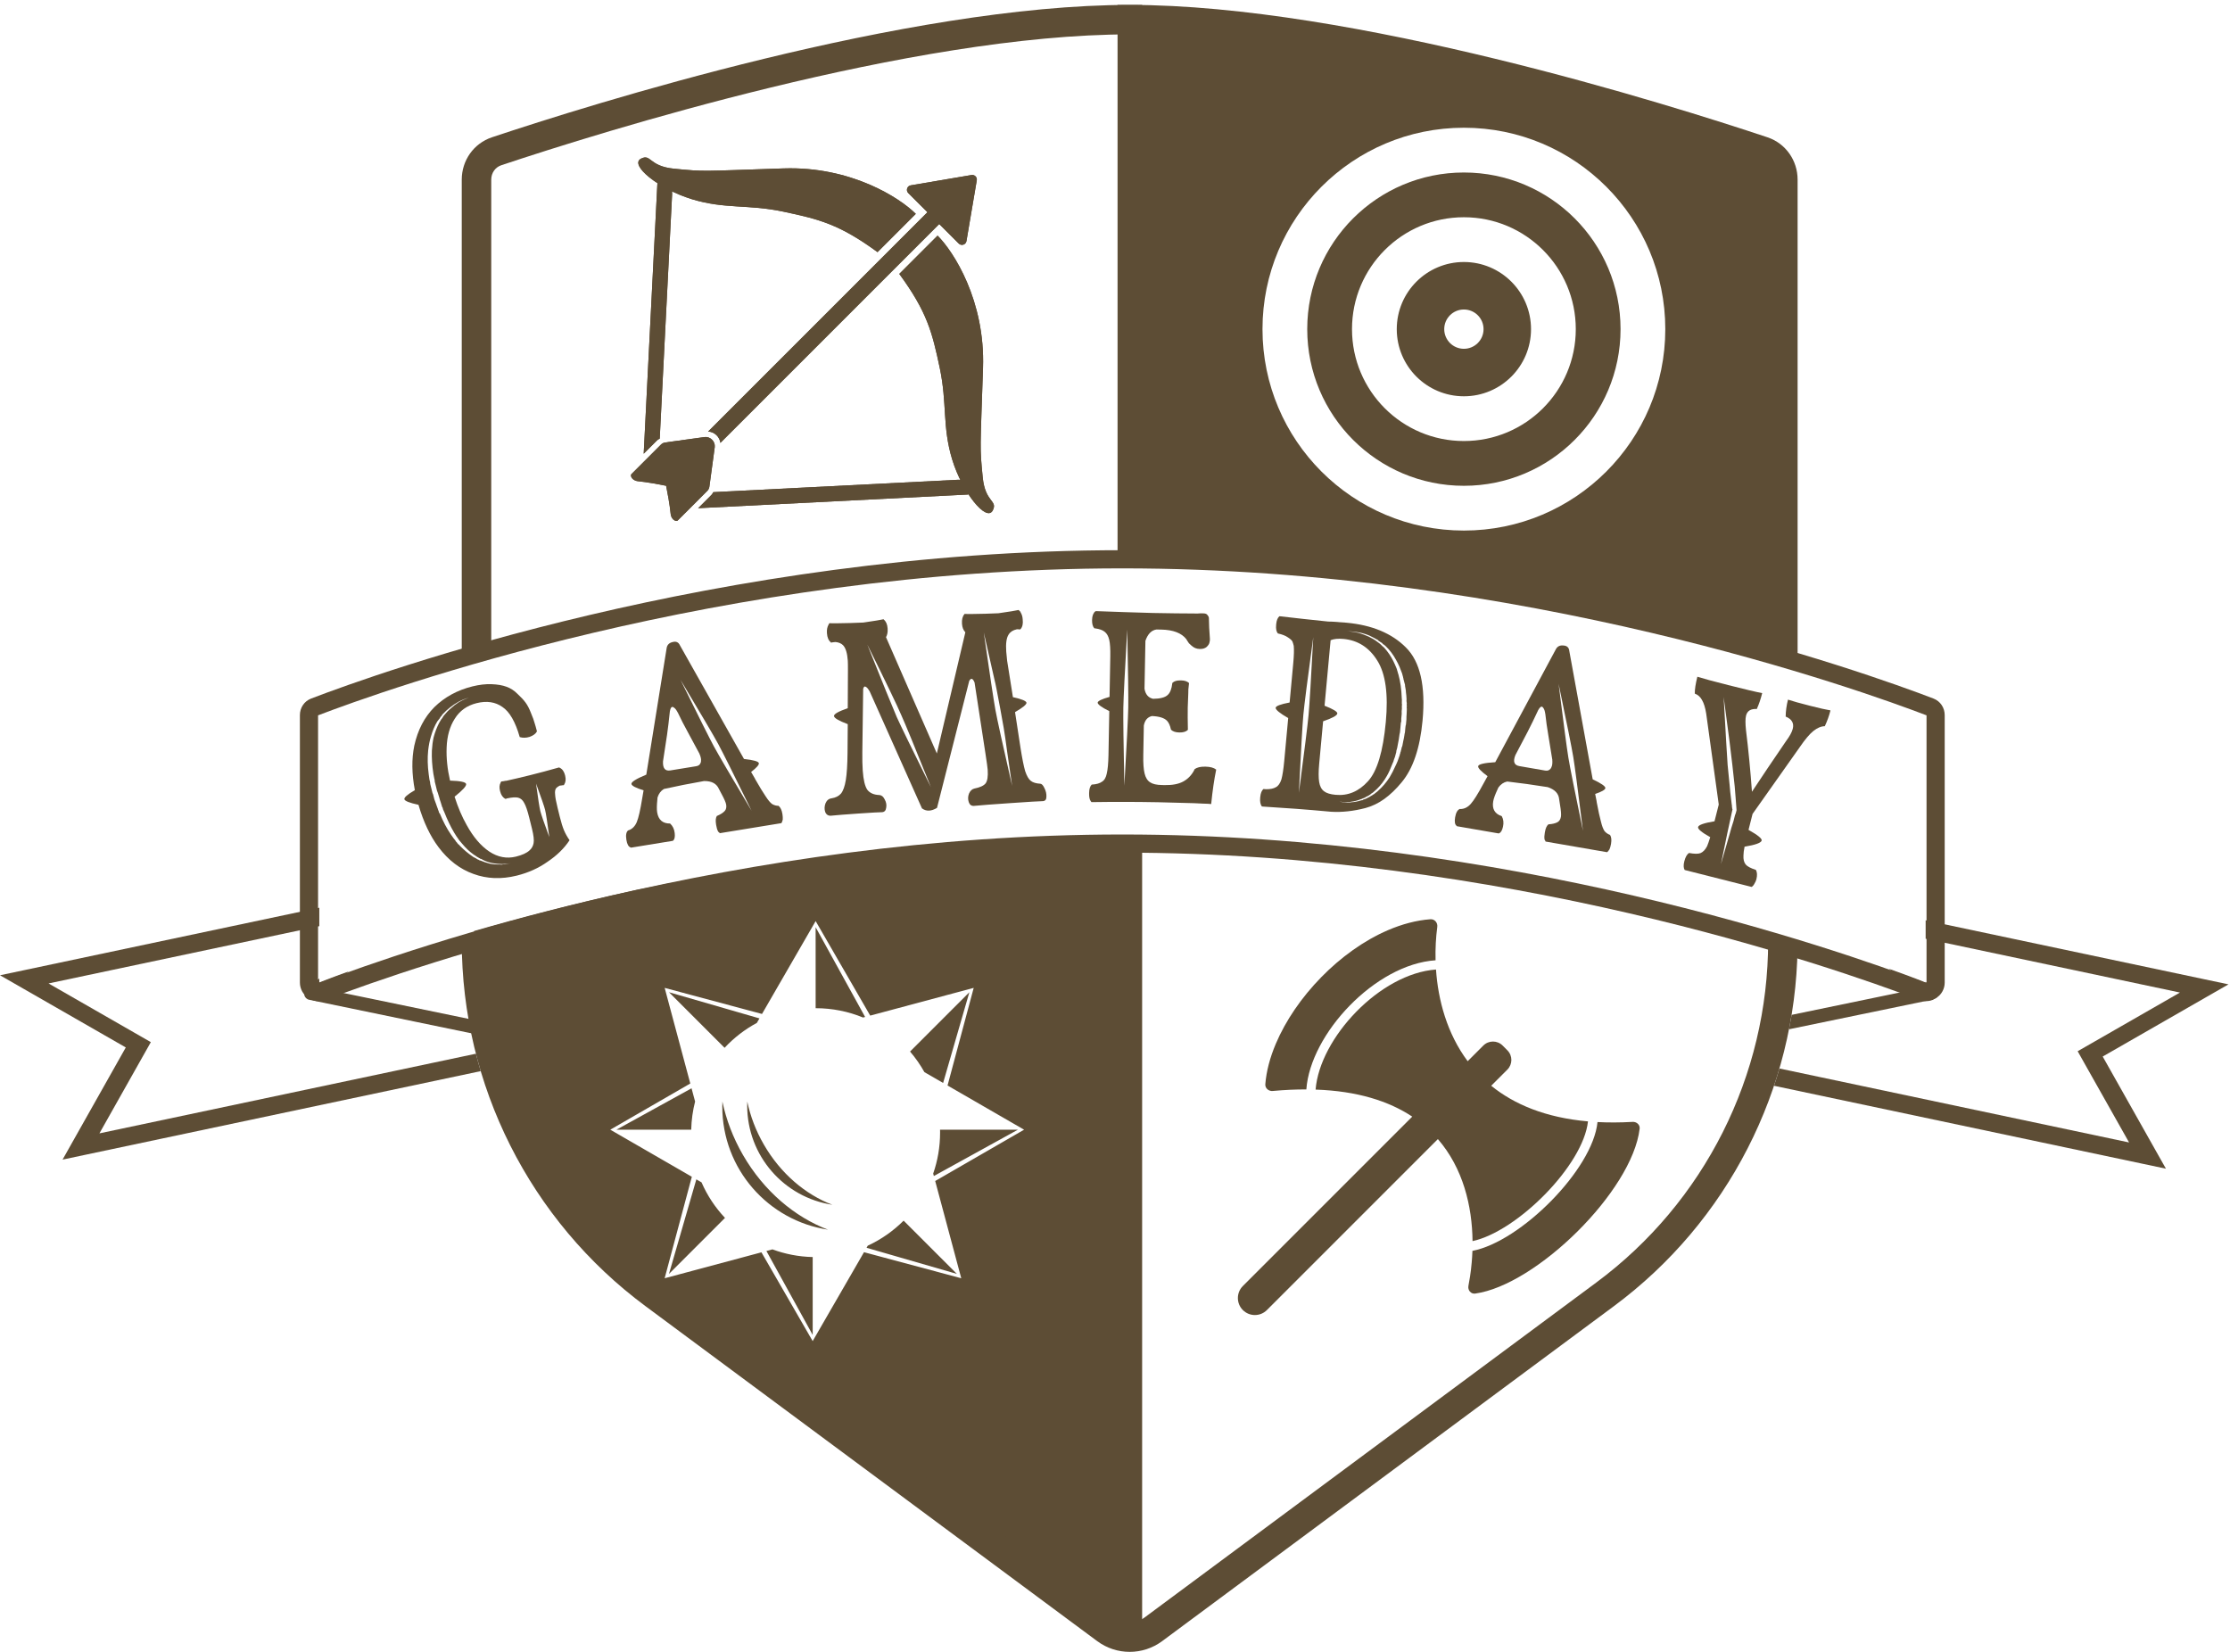 <svg width="108" height="80" viewBox="0 0 108 80" fill="none" xmlns="http://www.w3.org/2000/svg">
<path d="M93.743 34.635V47.586C93.743 47.902 93.415 48.132 93.109 48.016C88.673 46.329 72.856 40.854 54.353 40.854C35.851 40.854 20.034 46.329 15.598 48.016C15.292 48.132 14.964 47.902 14.964 47.586V34.635C14.964 34.451 15.068 34.303 15.222 34.243C18.357 33.04 34.861 27.086 54.353 27.086C73.846 27.086 90.35 33.04 93.485 34.243C93.639 34.303 93.743 34.451 93.743 34.635Z" stroke="#5D4D35" stroke-width="0.88"/>
<path d="M27.112 37.185C27.236 37.245 27.321 37.366 27.366 37.546L27.372 37.572C27.415 37.744 27.396 37.89 27.316 38.01C27.316 38.01 27.313 38.015 27.306 38.026L27.294 38.029C27.274 38.025 27.243 38.028 27.2 38.038C27.155 38.041 27.124 38.044 27.107 38.048C27.034 38.084 26.976 38.126 26.933 38.173C26.885 38.239 26.869 38.339 26.884 38.472C26.89 38.608 26.93 38.825 27.005 39.126L27.113 39.564C27.181 39.839 27.249 40.055 27.315 40.212C27.381 40.368 27.471 40.529 27.584 40.692C27.326 41.084 26.97 41.432 26.516 41.736C26.082 42.044 25.586 42.267 25.028 42.406C24.28 42.591 23.581 42.564 22.929 42.324C22.279 42.093 21.716 41.663 21.241 41.033C20.835 40.495 20.51 39.81 20.267 38.977C19.834 38.883 19.606 38.794 19.585 38.708C19.564 38.622 19.733 38.475 20.091 38.268C19.941 37.476 19.932 36.758 20.064 36.114C20.231 35.353 20.555 34.73 21.037 34.246C21.536 33.758 22.15 33.423 22.88 33.242C23.215 33.159 23.526 33.123 23.811 33.135C24.096 33.146 24.335 33.187 24.526 33.258C24.725 33.328 24.904 33.443 25.062 33.604C25.227 33.755 25.358 33.895 25.454 34.027C25.551 34.158 25.638 34.328 25.717 34.536C25.805 34.742 25.862 34.901 25.89 35.013C25.924 35.114 25.962 35.25 26.005 35.422C25.942 35.538 25.823 35.626 25.647 35.688C25.477 35.739 25.319 35.742 25.171 35.697C24.96 34.956 24.68 34.469 24.33 34.237C23.987 33.993 23.571 33.932 23.081 34.054C22.618 34.169 22.265 34.42 22.024 34.808C21.781 35.187 21.65 35.653 21.631 36.204C21.611 36.711 21.666 37.244 21.796 37.805C22.291 37.819 22.551 37.873 22.574 37.967C22.598 38.062 22.412 38.267 22.016 38.584C22.18 39.1 22.375 39.557 22.602 39.957C22.919 40.535 23.285 40.964 23.701 41.244C24.114 41.515 24.544 41.596 24.991 41.485C25.292 41.41 25.509 41.311 25.642 41.187C25.747 41.097 25.814 40.98 25.842 40.836C25.87 40.693 25.844 40.458 25.763 40.131L25.632 39.603C25.547 39.259 25.465 39.02 25.386 38.885C25.316 38.747 25.217 38.662 25.09 38.63C24.974 38.603 24.8 38.615 24.566 38.664C24.557 38.666 24.544 38.669 24.527 38.673C24.518 38.675 24.511 38.682 24.504 38.693L24.491 38.696C24.481 38.689 24.475 38.686 24.475 38.686C24.351 38.626 24.267 38.505 24.222 38.325L24.215 38.299C24.177 38.145 24.186 38.015 24.242 37.91C24.246 37.891 24.256 37.874 24.271 37.862L24.268 37.849L24.281 37.846C24.298 37.841 24.333 37.837 24.387 37.833C24.447 37.818 24.495 37.81 24.532 37.811L24.558 37.804C24.86 37.738 25.227 37.652 25.656 37.546C26.12 37.431 26.59 37.305 27.067 37.169C27.086 37.173 27.096 37.175 27.096 37.175C27.096 37.175 27.101 37.179 27.112 37.185ZM24.482 41.857C24.587 41.84 24.677 41.818 24.752 41.79C24.677 41.818 24.59 41.835 24.491 41.841C24.472 41.837 24.427 41.839 24.356 41.847C24.356 41.847 24.338 41.847 24.301 41.847C24.265 41.847 24.237 41.845 24.218 41.841C24.052 41.836 23.887 41.813 23.722 41.772C23.565 41.729 23.428 41.672 23.31 41.6L23.252 41.587C23.25 41.579 23.244 41.571 23.233 41.565C23.222 41.558 23.213 41.556 23.204 41.558C23.191 41.543 23.159 41.524 23.108 41.5C23.097 41.494 23.069 41.473 23.024 41.439C22.981 41.413 22.954 41.397 22.944 41.39C22.744 41.248 22.56 41.075 22.391 40.871C22.352 40.826 22.314 40.781 22.275 40.735C22.275 40.735 22.27 40.732 22.259 40.726C22.255 40.709 22.253 40.7 22.253 40.7C22.242 40.694 22.23 40.683 22.218 40.668C22.215 40.659 22.208 40.647 22.195 40.632C22.191 40.615 22.183 40.603 22.173 40.597C22.147 40.567 22.088 40.476 21.996 40.326C21.825 40.04 21.665 39.706 21.515 39.324C21.496 39.283 21.477 39.242 21.458 39.201C21.456 39.193 21.453 39.184 21.451 39.175C21.447 39.158 21.443 39.141 21.439 39.124C21.434 39.107 21.427 39.095 21.416 39.089C21.412 39.071 21.388 38.995 21.346 38.86C21.32 38.793 21.297 38.717 21.275 38.631C21.235 38.504 21.212 38.428 21.205 38.402C21.199 38.377 21.185 38.339 21.163 38.29C21.151 38.238 21.142 38.204 21.138 38.187C21.129 38.152 21.123 38.126 21.119 38.109C21.112 38.083 21.106 38.058 21.1 38.032C21.091 37.998 21.085 37.972 21.081 37.955C21.078 37.946 21.074 37.929 21.068 37.903C21.059 37.869 21.054 37.847 21.052 37.839C21.056 37.819 21.055 37.797 21.049 37.771C21.042 37.745 21.037 37.724 21.033 37.707C21.007 37.567 20.992 37.489 20.988 37.471C20.927 37.076 20.903 36.704 20.916 36.354C20.93 36.114 20.958 35.897 21.002 35.704C21.073 35.44 21.165 35.203 21.277 34.993C21.341 34.886 21.377 34.827 21.383 34.816C21.392 34.814 21.403 34.803 21.416 34.781C21.428 34.76 21.438 34.743 21.445 34.733C21.451 34.722 21.461 34.706 21.474 34.685C21.495 34.661 21.509 34.644 21.516 34.633C21.613 34.509 21.718 34.401 21.832 34.309C21.95 34.197 22.08 34.097 22.222 34.007C22.398 33.908 22.563 33.836 22.715 33.789C22.552 33.829 22.385 33.894 22.216 33.981C22.063 34.065 21.922 34.159 21.793 34.264C21.671 34.358 21.556 34.464 21.448 34.581C21.442 34.592 21.431 34.604 21.416 34.617C21.41 34.628 21.403 34.638 21.397 34.649C21.39 34.66 21.384 34.67 21.377 34.681C21.369 34.683 21.361 34.69 21.355 34.7C21.348 34.711 21.337 34.723 21.322 34.736C21.316 34.746 21.314 34.756 21.316 34.765C21.301 34.778 21.256 34.834 21.18 34.935C21.051 35.149 20.948 35.394 20.87 35.668C20.809 35.866 20.765 36.091 20.736 36.344C20.699 36.709 20.708 37.094 20.763 37.5C20.769 37.526 20.781 37.609 20.798 37.751C20.802 37.768 20.806 37.785 20.81 37.803C20.812 37.811 20.816 37.824 20.82 37.841C20.824 37.858 20.827 37.871 20.829 37.88C20.834 37.897 20.836 37.924 20.836 37.961C20.84 37.978 20.843 37.991 20.845 37.999C20.884 38.154 20.904 38.235 20.906 38.244C20.91 38.261 20.917 38.287 20.925 38.321C20.932 38.347 20.938 38.373 20.944 38.399C20.951 38.424 20.961 38.449 20.976 38.473C20.985 38.507 21.004 38.584 21.034 38.705C21.085 38.838 21.113 38.913 21.117 38.93C21.125 38.965 21.142 39.011 21.165 39.069C21.189 39.127 21.201 39.16 21.203 39.169C21.206 39.177 21.209 39.19 21.213 39.207C21.232 39.248 21.244 39.277 21.248 39.294C21.25 39.303 21.256 39.324 21.264 39.359C21.279 39.382 21.292 39.397 21.303 39.404C21.463 39.793 21.642 40.131 21.841 40.419C21.942 40.567 22.011 40.66 22.047 40.696C22.049 40.705 22.056 40.717 22.069 40.732C22.082 40.747 22.09 40.759 22.092 40.767C22.102 40.774 22.114 40.784 22.127 40.8L22.15 40.835C22.16 40.841 22.173 40.856 22.188 40.88C22.21 40.893 22.227 40.907 22.24 40.922C22.252 40.937 22.265 40.952 22.278 40.967C22.473 41.165 22.674 41.334 22.882 41.474C22.895 41.489 22.927 41.508 22.979 41.532C23.032 41.564 23.063 41.58 23.072 41.577C23.074 41.586 23.086 41.597 23.107 41.61C23.137 41.62 23.158 41.629 23.169 41.636C23.177 41.633 23.188 41.64 23.201 41.655C23.209 41.653 23.215 41.656 23.217 41.665C23.236 41.669 23.255 41.673 23.275 41.678C23.407 41.736 23.557 41.785 23.722 41.827C23.885 41.859 24.052 41.872 24.224 41.866C24.235 41.873 24.244 41.875 24.253 41.873C24.27 41.869 24.288 41.869 24.308 41.873C24.325 41.869 24.338 41.865 24.346 41.863C24.428 41.861 24.473 41.859 24.482 41.857ZM26.603 40.539C26.508 39.824 26.44 39.385 26.399 39.221C26.359 39.058 26.213 38.634 25.961 37.949C26.058 38.672 26.127 39.116 26.168 39.279C26.208 39.442 26.353 39.862 26.603 40.539Z" fill="#5D4D35"/>
<path d="M37.706 39.026C37.799 39.101 37.861 39.23 37.891 39.413L37.895 39.44C37.909 39.527 37.914 39.611 37.909 39.693C37.893 39.758 37.875 39.81 37.854 39.85C37.845 39.851 37.842 39.856 37.843 39.865L34.856 40.352C34.855 40.343 34.854 40.339 34.854 40.339C34.834 40.324 34.808 40.301 34.776 40.271L34.774 40.258C34.736 40.192 34.706 40.094 34.685 39.963L34.679 39.923C34.649 39.74 34.662 39.603 34.719 39.513L34.733 39.511C34.9 39.439 35.022 39.361 35.098 39.277C35.166 39.203 35.19 39.1 35.169 38.969C35.152 38.864 35.073 38.684 34.933 38.429L34.816 38.206C34.702 37.947 34.462 37.82 34.095 37.826C33.406 37.947 32.759 38.075 32.154 38.21C32.006 38.297 31.903 38.435 31.844 38.623L31.835 38.733C31.807 38.997 31.804 39.2 31.826 39.339C31.886 39.706 32.095 39.887 32.453 39.883C32.579 39.997 32.654 40.15 32.676 40.344C32.697 40.529 32.672 40.649 32.601 40.706L32.59 40.721L30.559 41.052L30.544 41.041C30.441 41.013 30.371 40.89 30.336 40.672C30.299 40.444 30.328 40.292 30.422 40.214L30.449 40.209C30.626 40.145 30.757 40.011 30.841 39.809C30.924 39.607 31.011 39.23 31.1 38.678L31.169 38.276C30.791 38.159 30.595 38.056 30.581 37.969C30.565 37.873 30.805 37.721 31.301 37.515L32.289 31.369C32.319 31.221 32.416 31.129 32.581 31.093C32.744 31.049 32.86 31.102 32.929 31.252L36.032 36.757C36.498 36.807 36.737 36.876 36.752 36.963C36.764 37.042 36.639 37.183 36.377 37.387L36.563 37.706C36.565 37.715 36.566 37.719 36.566 37.719C36.791 38.113 36.962 38.395 37.08 38.564C37.2 38.75 37.306 38.877 37.397 38.942C37.496 38.998 37.599 39.026 37.706 39.026ZM33.709 37.109C33.796 37.095 33.858 37.062 33.895 37.012C33.931 36.961 33.95 36.909 33.95 36.855C33.959 36.8 33.953 36.738 33.933 36.669C33.913 36.601 33.897 36.554 33.883 36.529C33.87 36.505 33.862 36.483 33.86 36.466L33.862 36.479L33.303 35.441C33.138 35.145 32.973 34.822 32.808 34.472L32.83 34.522C32.764 34.39 32.701 34.306 32.641 34.271C32.589 34.225 32.544 34.224 32.506 34.266C32.477 34.306 32.455 34.368 32.442 34.451C32.397 34.889 32.351 35.268 32.305 35.59L32.11 36.872C32.093 37.207 32.211 37.353 32.464 37.312L33.709 37.109ZM32.96 32.928C33.818 34.671 34.356 35.744 34.574 36.148C34.793 36.551 35.401 37.591 36.401 39.266C35.541 37.514 35.002 36.437 34.784 36.033C34.566 35.629 33.958 34.594 32.96 32.928Z" fill="#5D4D35"/>
<path d="M50.382 37.956C50.453 37.96 50.52 38.031 50.583 38.169C50.654 38.306 50.686 38.446 50.678 38.588C50.678 38.721 50.621 38.791 50.507 38.799C50.347 38.801 49.826 38.833 48.943 38.894C48.069 38.953 47.478 38.998 47.169 39.029C47.046 39.037 46.962 38.976 46.917 38.846C46.872 38.707 46.876 38.57 46.929 38.433C46.99 38.296 47.078 38.214 47.192 38.189C47.463 38.135 47.643 38.051 47.733 37.939C47.822 37.817 47.856 37.598 47.834 37.28C47.828 37.183 47.792 36.928 47.729 36.515L47.198 33.053C47.113 32.846 47.027 32.821 46.94 32.977L45.38 39.125C45.099 39.295 44.855 39.303 44.65 39.148L42.118 33.481C42.058 33.379 42.005 33.312 41.958 33.279C41.912 33.247 41.876 33.241 41.851 33.26C41.834 33.279 41.819 33.311 41.804 33.356L41.763 36.446C41.759 36.766 41.765 37.058 41.783 37.323C41.815 37.773 41.889 38.083 42.007 38.252C42.133 38.412 42.33 38.496 42.596 38.504C42.704 38.515 42.788 38.589 42.851 38.726C42.922 38.855 42.944 38.986 42.918 39.121C42.901 39.255 42.835 39.326 42.72 39.334C42.578 39.335 42.194 39.357 41.567 39.4C40.94 39.443 40.499 39.478 40.244 39.504C40.111 39.513 40.018 39.453 39.965 39.324C39.921 39.194 39.925 39.056 39.977 38.91C40.038 38.764 40.134 38.682 40.266 38.664C40.468 38.633 40.622 38.556 40.729 38.433C40.835 38.301 40.913 38.083 40.963 37.778C41.013 37.473 41.041 37.037 41.046 36.469L41.057 35.071C40.62 34.906 40.398 34.775 40.391 34.678C40.385 34.58 40.606 34.454 41.057 34.299L41.066 32.489C41.067 32.249 41.065 32.086 41.059 31.997C41.034 31.635 40.959 31.388 40.835 31.254C40.749 31.163 40.625 31.109 40.464 31.093C40.376 31.099 40.306 31.109 40.254 31.121L40.24 31.122C40.24 31.113 40.239 31.109 40.239 31.109C40.127 31.019 40.063 30.873 40.05 30.67L40.049 30.656C40.038 30.497 40.064 30.363 40.127 30.252C40.142 30.215 40.154 30.197 40.163 30.196L40.162 30.183C40.295 30.183 40.411 30.183 40.509 30.186C40.969 30.181 41.403 30.169 41.81 30.15C42.029 30.117 42.245 30.084 42.455 30.052C42.552 30.037 42.666 30.015 42.797 29.989C42.797 29.989 42.797 29.993 42.798 30.002C42.91 30.092 42.973 30.234 42.987 30.428L42.988 30.454C42.999 30.613 42.973 30.748 42.91 30.859L45.372 36.491L46.752 30.622C46.656 30.522 46.603 30.388 46.591 30.22L46.59 30.207C46.576 30.004 46.615 29.851 46.705 29.747C46.705 29.738 46.704 29.734 46.704 29.734C46.837 29.733 46.957 29.734 47.064 29.736C47.516 29.731 47.945 29.72 48.352 29.7C48.571 29.668 48.786 29.635 48.997 29.603C49.093 29.587 49.207 29.566 49.339 29.54C49.339 29.54 49.339 29.544 49.34 29.553C49.358 29.56 49.377 29.581 49.397 29.615C49.406 29.615 49.41 29.614 49.41 29.614C49.419 29.614 49.423 29.614 49.423 29.614C49.423 29.614 49.424 29.622 49.425 29.64C49.426 29.649 49.426 29.653 49.426 29.653C49.486 29.747 49.52 29.855 49.528 29.979L49.53 30.005C49.553 30.208 49.519 30.361 49.429 30.465C49.429 30.465 49.425 30.469 49.416 30.479L49.403 30.48C49.386 30.481 49.368 30.482 49.35 30.483C49.332 30.476 49.314 30.473 49.296 30.474C49.279 30.475 49.261 30.476 49.243 30.477C49.06 30.517 48.928 30.601 48.848 30.731C48.744 30.889 48.705 31.162 48.732 31.55C48.737 31.63 48.752 31.78 48.776 32L49.056 33.763C49.489 33.858 49.708 33.949 49.714 34.038C49.711 34.126 49.526 34.276 49.159 34.488L49.425 36.226C49.504 36.726 49.578 37.098 49.648 37.342C49.726 37.576 49.817 37.734 49.92 37.815C50.023 37.897 50.177 37.944 50.382 37.956ZM42.003 31.214C42.763 33.113 43.238 34.282 43.428 34.722C43.626 35.161 44.179 36.294 45.085 38.121C44.325 36.23 43.846 35.066 43.647 34.627C43.457 34.179 42.909 33.041 42.003 31.214ZM47.644 30.627C47.933 32.647 48.121 33.894 48.206 34.367C48.292 34.84 48.563 36.072 49.019 38.063C48.82 36.711 48.709 35.943 48.688 35.758C48.666 35.564 48.584 35.086 48.443 34.324C48.301 33.553 48.207 33.077 48.158 32.894C48.119 32.71 47.948 31.954 47.644 30.627Z" fill="#5D4D35"/>
<path d="M58.386 37.129C58.616 37.134 58.788 37.181 58.901 37.272C58.804 37.739 58.723 38.295 58.658 38.94C58.578 38.93 58.446 38.923 58.26 38.919C58.074 38.907 57.928 38.9 57.822 38.898C57.123 38.876 56.544 38.861 56.084 38.852C55.482 38.841 54.951 38.836 54.491 38.836C53.96 38.835 53.433 38.838 52.911 38.846L52.858 38.845C52.841 38.819 52.828 38.8 52.819 38.791C52.768 38.711 52.743 38.591 52.746 38.432L52.747 38.392C52.75 38.206 52.793 38.074 52.874 37.996L52.9 37.996C53.104 37.983 53.26 37.937 53.368 37.859C53.484 37.791 53.562 37.659 53.601 37.465C53.649 37.263 53.676 36.967 53.684 36.577L53.723 34.441C53.355 34.257 53.167 34.12 53.16 34.032C53.161 33.952 53.353 33.858 53.736 33.75L53.772 31.8C53.779 31.437 53.762 31.166 53.721 30.989C53.68 30.811 53.607 30.681 53.503 30.6C53.407 30.518 53.253 30.462 53.041 30.432L53.001 30.431C52.923 30.35 52.886 30.216 52.889 30.031C52.891 29.924 52.906 29.836 52.934 29.766C52.971 29.687 53.003 29.639 53.03 29.622L53.07 29.596C53.981 29.631 54.905 29.661 55.843 29.687C56.666 29.703 57.325 29.71 57.821 29.711C57.865 29.712 57.918 29.713 57.98 29.714C58.042 29.706 58.095 29.703 58.139 29.704C58.192 29.704 58.241 29.705 58.285 29.706C58.374 29.708 58.435 29.731 58.47 29.776C58.513 29.821 58.539 29.87 58.547 29.924C58.55 30.224 58.566 30.557 58.595 30.92C58.602 30.973 58.597 31.035 58.578 31.106C58.568 31.176 58.522 31.251 58.441 31.329C58.36 31.398 58.253 31.432 58.12 31.429L58.094 31.429C58.023 31.427 57.953 31.413 57.882 31.385C57.821 31.357 57.764 31.321 57.712 31.275C57.66 31.23 57.616 31.19 57.581 31.154C57.556 31.109 57.526 31.064 57.491 31.019C57.465 30.974 57.452 30.952 57.452 30.952C57.219 30.656 56.815 30.502 56.239 30.491L56.001 30.487C55.761 30.527 55.585 30.709 55.473 31.035L55.429 33.357C55.477 33.632 55.616 33.794 55.845 33.843C56.191 33.84 56.426 33.778 56.552 33.657C56.669 33.553 56.744 33.364 56.775 33.09L56.776 33.077C56.785 33.068 56.789 33.064 56.789 33.064C56.87 32.986 56.999 32.948 57.176 32.952L57.203 32.952C57.371 32.955 57.498 32.997 57.585 33.079C57.585 33.087 57.585 33.092 57.585 33.092C57.574 33.189 57.564 33.286 57.553 33.383C57.553 33.41 57.552 33.445 57.551 33.489C57.55 33.534 57.55 33.565 57.549 33.582C57.535 33.856 57.527 34.087 57.523 34.272C57.518 34.547 57.52 34.905 57.53 35.348L57.517 35.347L57.516 35.361C57.426 35.439 57.297 35.476 57.129 35.473L57.103 35.473C56.935 35.469 56.807 35.427 56.72 35.346C56.72 35.346 56.716 35.342 56.707 35.333L56.707 35.319C56.666 35.133 56.603 34.994 56.516 34.904C56.386 34.769 56.144 34.694 55.79 34.678C55.577 34.727 55.445 34.88 55.396 35.136L55.37 36.569C55.362 36.958 55.383 37.255 55.433 37.459C55.482 37.664 55.572 37.807 55.704 37.889C55.826 37.971 56.015 38.015 56.272 38.019L56.405 38.022C56.776 38.029 57.074 37.972 57.297 37.853C57.521 37.733 57.697 37.555 57.825 37.318C57.825 37.309 57.83 37.3 57.839 37.292C57.848 37.274 57.853 37.261 57.853 37.252C57.969 37.166 58.138 37.125 58.36 37.129L58.386 37.129ZM54.453 38.052C54.57 36.01 54.633 34.75 54.642 34.272C54.651 33.785 54.635 32.524 54.593 30.487C54.476 32.521 54.413 33.781 54.404 34.267C54.395 34.745 54.411 36.007 54.453 38.052Z" fill="#5D4D35"/>
<path d="M68.088 31.356C68.781 32.042 69.049 33.222 68.895 34.896C68.772 36.227 68.436 37.222 67.886 37.883C67.615 38.213 67.333 38.485 67.038 38.697C66.752 38.902 66.45 39.047 66.131 39.133C65.548 39.284 64.996 39.344 64.475 39.314C64.448 39.311 64.404 39.307 64.342 39.302C63.338 39.209 62.279 39.129 61.165 39.062L61.112 39.057C61.041 38.961 61.014 38.821 61.031 38.636L61.035 38.596C61.052 38.411 61.104 38.283 61.191 38.211L61.309 38.222C61.523 38.224 61.686 38.19 61.799 38.12C61.911 38.06 61.998 37.934 62.06 37.745C62.114 37.545 62.159 37.252 62.195 36.864L62.388 34.776C61.982 34.543 61.78 34.377 61.78 34.28C61.788 34.191 62.014 34.106 62.457 34.022L62.634 32.106C62.667 31.744 62.675 31.47 62.657 31.281C62.638 31.2 62.617 31.131 62.596 31.076C62.574 31.02 62.501 30.951 62.375 30.869C62.258 30.787 62.095 30.723 61.886 30.677C61.814 30.59 61.787 30.454 61.804 30.269L61.807 30.23C61.824 30.045 61.876 29.916 61.963 29.844L62.016 29.849C62.728 29.933 63.498 30.017 64.325 30.102C64.405 30.101 64.472 30.102 64.525 30.107L65.213 30.158C66.447 30.271 67.405 30.671 68.088 31.356ZM62.906 38.396C63.174 36.368 63.329 35.116 63.373 34.64C63.418 34.155 63.494 32.896 63.602 30.862C63.327 32.88 63.167 34.132 63.122 34.617C63.078 35.093 63.006 36.352 62.906 38.396ZM64.126 38.322C64.242 38.413 64.428 38.47 64.684 38.493C65.283 38.549 65.805 38.33 66.25 37.838C66.695 37.355 66.984 36.395 67.116 34.959C67.24 33.619 67.104 32.634 66.709 32.002C66.315 31.361 65.766 31.008 65.061 30.943C64.805 30.92 64.599 30.941 64.442 31.006L64.149 34.178C64.569 34.342 64.775 34.467 64.767 34.555C64.758 34.652 64.529 34.778 64.079 34.932L63.89 36.98C63.854 37.368 63.854 37.666 63.888 37.873C63.922 38.081 64.001 38.23 64.126 38.322ZM68.091 35.089C68.098 35.009 68.102 34.965 68.103 34.956L68.114 34.838C68.113 34.749 68.116 34.664 68.124 34.585C68.124 34.585 68.127 34.501 68.134 34.333C68.135 34.315 68.133 34.293 68.126 34.266C68.13 34.23 68.132 34.208 68.133 34.2C68.134 34.182 68.132 34.159 68.126 34.132L68.132 34.066C68.125 34.039 68.12 33.998 68.116 33.945C68.122 33.883 68.122 33.834 68.116 33.798C68.114 33.727 68.105 33.633 68.089 33.516C68.091 33.489 68.087 33.444 68.075 33.381C68.07 33.336 68.061 33.286 68.049 33.232C68.05 33.214 68.048 33.188 68.043 33.151C68.043 33.151 68.036 33.129 68.022 33.083C68.01 33.028 67.996 32.978 67.983 32.933C67.983 32.933 67.979 32.923 67.972 32.905C67.975 32.879 67.972 32.861 67.964 32.851C67.965 32.842 67.962 32.828 67.954 32.81C67.956 32.792 67.953 32.779 67.945 32.769C67.938 32.742 67.925 32.692 67.905 32.619C67.898 32.6 67.891 32.582 67.884 32.564C67.876 32.545 67.869 32.527 67.862 32.508C67.856 32.481 67.849 32.463 67.841 32.453C67.813 32.37 67.791 32.315 67.776 32.287C67.732 32.185 67.706 32.13 67.698 32.12C67.66 32.045 67.63 31.989 67.607 31.951C67.47 31.699 67.304 31.479 67.108 31.292C67.091 31.282 67.062 31.257 67.022 31.218C67.013 31.217 67 31.211 66.983 31.201C66.975 31.191 66.967 31.181 66.959 31.172C66.951 31.162 66.943 31.153 66.935 31.143C66.901 31.122 66.868 31.101 66.834 31.08C66.835 31.072 66.827 31.066 66.809 31.065C66.801 31.055 66.793 31.05 66.784 31.049C66.785 31.04 66.776 31.035 66.759 31.033C66.751 31.024 66.747 31.015 66.748 31.006C66.621 30.932 66.477 30.856 66.316 30.779C66.153 30.711 65.984 30.66 65.81 30.626C65.609 30.59 65.424 30.573 65.255 30.575C65.423 30.581 65.607 30.607 65.807 30.652C65.972 30.703 66.13 30.762 66.284 30.83C66.446 30.907 66.585 30.991 66.701 31.081C66.701 31.081 66.709 31.087 66.726 31.097C66.734 31.107 66.738 31.111 66.738 31.111C66.755 31.122 66.772 31.132 66.788 31.143C66.829 31.182 66.858 31.207 66.875 31.217C66.916 31.257 66.94 31.281 66.948 31.291C66.989 31.33 67.018 31.355 67.035 31.365C67.212 31.56 67.361 31.778 67.481 32.02C67.533 32.122 67.559 32.178 67.559 32.187C67.58 32.242 67.602 32.293 67.624 32.34C67.64 32.368 67.657 32.423 67.676 32.504C67.684 32.514 67.691 32.537 67.696 32.573C67.711 32.61 67.721 32.642 67.727 32.669C67.821 33.007 67.874 33.389 67.888 33.817C67.895 33.835 67.896 33.92 67.891 34.071C67.898 34.089 67.901 34.111 67.898 34.138C67.896 34.164 67.894 34.186 67.892 34.204C67.89 34.23 67.891 34.27 67.894 34.324C67.893 34.342 67.889 34.381 67.883 34.443C67.887 34.497 67.888 34.541 67.885 34.577C67.88 34.629 67.872 34.709 67.863 34.814L67.865 34.935C67.863 34.952 67.856 34.978 67.844 35.013C67.842 35.039 67.84 35.057 67.839 35.066C67.835 35.118 67.827 35.198 67.817 35.303C67.815 35.33 67.811 35.374 67.805 35.436C67.801 35.48 67.793 35.519 67.781 35.553C67.758 35.702 67.746 35.79 67.743 35.816C67.724 35.93 67.707 36.017 67.693 36.078C67.69 36.105 67.681 36.153 67.666 36.223C67.651 36.283 67.638 36.331 67.626 36.365L67.624 36.392C67.623 36.401 67.622 36.414 67.62 36.432C67.607 36.475 67.601 36.496 67.601 36.496C67.589 36.531 67.575 36.583 67.56 36.653C67.56 36.653 67.542 36.7 67.507 36.794C67.505 36.812 67.498 36.838 67.486 36.873C67.474 36.907 67.463 36.932 67.452 36.949C67.347 37.224 67.252 37.433 67.168 37.576C67.03 37.821 66.868 38.033 66.683 38.211C66.673 38.219 66.62 38.268 66.522 38.356C66.513 38.364 66.498 38.377 66.479 38.392C66.451 38.408 66.437 38.415 66.437 38.415C66.389 38.455 66.36 38.479 66.35 38.487C66.341 38.495 66.327 38.503 66.308 38.51C66.299 38.518 66.289 38.526 66.279 38.534C66.27 38.542 66.261 38.546 66.252 38.545C66.205 38.567 66.168 38.586 66.14 38.601L66.111 38.625C66.111 38.625 66.102 38.629 66.084 38.636C66.084 38.636 66.074 38.639 66.056 38.647C66.046 38.655 66.037 38.658 66.028 38.657C66.028 38.657 66.019 38.661 66.001 38.668C65.991 38.676 65.982 38.68 65.973 38.679C65.954 38.695 65.935 38.702 65.918 38.7C65.76 38.766 65.597 38.809 65.426 38.828C65.407 38.836 65.385 38.838 65.359 38.836C65.35 38.835 65.336 38.838 65.318 38.845C65.309 38.844 65.3 38.843 65.291 38.843C65.22 38.845 65.171 38.845 65.145 38.843C65.038 38.842 64.946 38.833 64.867 38.817C64.945 38.842 65.037 38.855 65.143 38.856C65.17 38.858 65.218 38.863 65.289 38.869C65.289 38.869 65.311 38.867 65.356 38.862C65.382 38.864 65.405 38.862 65.423 38.855C65.602 38.845 65.774 38.812 65.939 38.756C65.948 38.757 65.957 38.758 65.966 38.758C65.984 38.751 65.993 38.748 65.993 38.748C66.003 38.739 66.012 38.731 66.022 38.724C66.04 38.716 66.054 38.713 66.063 38.714C66.081 38.707 66.1 38.7 66.118 38.692C66.118 38.692 66.123 38.693 66.132 38.694C66.141 38.686 66.146 38.682 66.146 38.682L66.174 38.671C66.202 38.656 66.239 38.637 66.285 38.614C66.294 38.615 66.308 38.608 66.328 38.592C66.356 38.577 66.374 38.565 66.384 38.557C66.403 38.55 66.435 38.531 66.483 38.499C66.492 38.491 66.502 38.483 66.511 38.475C66.521 38.467 66.53 38.464 66.539 38.465C66.558 38.449 66.573 38.437 66.582 38.429C66.688 38.349 66.745 38.301 66.756 38.285C66.949 38.116 67.128 37.906 67.294 37.654C67.388 37.503 67.496 37.291 67.619 37.018C67.653 36.941 67.675 36.89 67.687 36.864C67.723 36.761 67.741 36.709 67.741 36.709C67.743 36.692 67.761 36.64 67.795 36.554C67.796 36.546 67.797 36.532 67.799 36.515C67.809 36.498 67.815 36.49 67.815 36.49C67.815 36.481 67.817 36.468 67.818 36.45L67.835 36.411C67.838 36.385 67.845 36.355 67.857 36.32C67.869 36.286 67.877 36.251 67.88 36.216C67.892 36.181 67.904 36.151 67.915 36.126C67.916 36.117 67.933 36.029 67.966 35.864C67.978 35.82 67.996 35.733 68.016 35.602C68.021 35.558 68.029 35.514 68.042 35.471C68.048 35.4 68.052 35.356 68.054 35.339C68.057 35.312 68.06 35.273 68.065 35.22C68.071 35.158 68.079 35.114 68.091 35.089Z" fill="#5D4D35"/>
<path d="M77.976 40.435C78.04 40.536 78.055 40.678 78.024 40.861L78.019 40.887C78.004 40.974 77.981 41.056 77.95 41.131C77.913 41.187 77.879 41.231 77.847 41.261C77.838 41.26 77.833 41.263 77.831 41.272L74.849 40.756C74.851 40.747 74.851 40.743 74.851 40.743C74.837 40.722 74.82 40.693 74.8 40.653L74.802 40.64C74.788 40.566 74.792 40.463 74.815 40.332L74.822 40.293C74.853 40.11 74.911 39.985 74.994 39.919L75.007 39.921C75.189 39.908 75.33 39.874 75.429 39.819C75.518 39.772 75.574 39.682 75.597 39.552C75.615 39.447 75.599 39.251 75.55 38.964L75.512 38.715C75.489 38.433 75.303 38.235 74.955 38.12C74.265 38.01 73.611 37.919 72.995 37.849C72.827 37.883 72.685 37.979 72.568 38.138L72.523 38.238C72.41 38.479 72.341 38.669 72.317 38.809C72.253 39.175 72.392 39.415 72.731 39.527C72.813 39.676 72.833 39.846 72.791 40.036C72.751 40.218 72.688 40.324 72.602 40.353L72.587 40.364L70.559 40.014L70.548 39.998C70.46 39.938 70.435 39.799 70.472 39.581C70.512 39.354 70.589 39.219 70.704 39.176L70.73 39.181C70.919 39.178 71.087 39.094 71.231 38.931C71.377 38.767 71.582 38.439 71.847 37.946L72.043 37.59C71.724 37.355 71.573 37.194 71.588 37.107C71.604 37.011 71.88 36.946 72.416 36.913L75.359 31.428C75.435 31.297 75.557 31.242 75.724 31.262C75.893 31.273 75.986 31.361 76.002 31.526L77.135 37.743C77.559 37.942 77.763 38.086 77.748 38.173C77.734 38.251 77.57 38.344 77.255 38.451L77.327 38.814C77.326 38.823 77.325 38.827 77.325 38.827C77.409 39.273 77.479 39.595 77.535 39.793C77.587 40.008 77.646 40.162 77.711 40.254C77.786 40.339 77.874 40.399 77.976 40.435ZM74.825 37.317C74.912 37.332 74.981 37.321 75.032 37.285C75.083 37.249 75.118 37.206 75.136 37.155C75.162 37.106 75.177 37.045 75.18 36.974C75.184 36.903 75.183 36.853 75.179 36.826C75.175 36.798 75.174 36.775 75.177 36.758L75.175 36.771L74.986 35.607C74.927 35.273 74.877 34.914 74.835 34.53L74.84 34.584C74.82 34.438 74.788 34.338 74.743 34.285C74.709 34.225 74.667 34.209 74.617 34.236C74.576 34.265 74.536 34.316 74.496 34.39C74.31 34.789 74.143 35.133 73.994 35.422L73.391 36.57C73.266 36.881 73.329 37.058 73.582 37.102L74.825 37.317ZM75.484 33.12C75.725 35.048 75.883 36.238 75.957 36.691C76.031 37.144 76.267 38.325 76.664 40.235C76.424 38.298 76.267 37.104 76.193 36.651C76.118 36.198 75.882 35.021 75.484 33.12Z" fill="#5D4D35"/>
<path d="M87.68 34.186C88.126 34.299 88.45 34.372 88.651 34.404C88.584 34.67 88.492 34.925 88.376 35.17C88.202 35.171 88.018 35.248 87.825 35.4C87.642 35.545 87.42 35.809 87.159 36.19L84.877 39.419L84.682 40.191C85.13 40.442 85.342 40.614 85.318 40.708C85.29 40.82 85.014 40.919 84.49 41.005C84.455 41.179 84.438 41.321 84.437 41.43C84.426 41.619 84.462 41.765 84.546 41.868C84.623 41.961 84.787 42.048 85.04 42.13C85.103 42.246 85.109 42.399 85.062 42.588C85.044 42.656 85.013 42.726 84.968 42.797C84.931 42.87 84.886 42.922 84.832 42.954L81.589 42.134C81.532 42.037 81.526 41.898 81.571 41.718C81.623 41.513 81.699 41.376 81.798 41.31C82.059 41.358 82.246 41.36 82.358 41.315C82.48 41.264 82.586 41.154 82.674 40.984C82.72 40.877 82.77 40.73 82.827 40.544C82.411 40.311 82.215 40.147 82.239 40.053C82.265 39.95 82.53 39.857 83.035 39.775L83.24 38.964L82.631 34.552C82.585 34.266 82.516 34.048 82.427 33.898C82.346 33.749 82.23 33.647 82.08 33.591C82.076 33.389 82.118 33.117 82.204 32.774C82.475 32.86 82.97 32.995 83.691 33.177C84.531 33.389 85.083 33.52 85.344 33.568C85.271 33.859 85.183 34.116 85.082 34.337C84.794 34.319 84.621 34.425 84.562 34.657C84.525 34.803 84.525 35.04 84.56 35.368C84.68 36.339 84.776 37.331 84.848 38.344C85.322 37.624 85.871 36.809 86.494 35.899C86.672 35.661 86.782 35.461 86.824 35.297C86.893 35.023 86.779 34.825 86.481 34.704C86.484 34.44 86.521 34.167 86.593 33.883C86.811 33.957 87.174 34.058 87.68 34.186ZM84.089 39.288C84.091 39.28 84.093 39.271 84.096 39.263C84.098 39.254 84.1 39.245 84.102 39.237C84.096 39.153 84.088 39.041 84.077 38.902C84.067 38.762 84.06 38.665 84.055 38.609C84.039 38.422 84.024 38.245 84.012 38.078C83.978 37.741 83.94 37.389 83.896 37.021C83.86 36.656 83.721 35.567 83.477 33.752C83.579 35.586 83.643 36.684 83.67 37.047C83.704 37.42 83.738 37.771 83.774 38.099C83.786 38.267 83.805 38.445 83.83 38.634C83.845 38.756 83.856 38.855 83.865 38.93C83.877 38.988 83.883 39.04 83.88 39.085C83.88 39.085 83.882 39.095 83.887 39.114C83.891 39.133 83.892 39.147 83.89 39.156C83.896 39.166 83.901 39.182 83.906 39.201L83.899 39.227C83.86 39.417 83.778 39.798 83.651 40.369C83.536 40.933 83.434 41.427 83.345 41.852C83.629 40.874 83.774 40.372 83.78 40.347C83.817 40.201 83.876 40.006 83.956 39.761C83.962 39.736 83.973 39.693 83.988 39.633C84.004 39.572 84.015 39.525 84.024 39.491C84.028 39.474 84.043 39.436 84.066 39.378C84.066 39.378 84.068 39.37 84.073 39.353C84.077 39.336 84.08 39.323 84.082 39.314C84.082 39.314 84.084 39.31 84.086 39.301C84.088 39.293 84.089 39.288 84.089 39.288Z" fill="#5D4D35"/>
<path d="M61.567 52.835C61.57 52.835 61.572 52.836 61.574 52.836C61.591 52.837 61.608 52.838 61.625 52.837L61.631 52.836L61.633 52.836L61.638 52.836C62.212 52.783 62.754 52.759 63.267 52.761C63.455 50.07 66.606 46.698 69.525 46.507C69.51 45.933 69.542 45.386 69.608 44.891C69.635 44.688 69.48 44.504 69.276 44.519C68.591 44.57 67.898 44.757 67.22 45.048C64.889 46.049 62.743 48.29 61.787 50.553C61.508 51.212 61.331 51.873 61.28 52.506C61.266 52.678 61.401 52.816 61.567 52.835Z" fill="#5D4D35"/>
<path d="M79.046 54.334C78.452 54.367 77.894 54.369 77.368 54.341C77.143 56.643 73.632 60.14 71.31 60.579L71.309 60.613C71.302 60.794 71.291 60.972 71.275 61.147C71.256 61.375 71.229 61.597 71.196 61.813C71.173 61.969 71.146 62.121 71.117 62.27C71.076 62.479 71.232 62.677 71.443 62.648C74.402 62.241 79.05 57.685 79.409 54.663C79.429 54.496 79.3 54.36 79.139 54.336C79.122 54.333 79.105 54.332 79.087 54.332C79.081 54.332 79.075 54.332 79.069 54.333L79.046 54.334Z" fill="#5D4D35"/>
<path d="M63.715 52.769C63.916 50.264 66.833 47.148 69.546 46.954C69.648 48.438 70.08 50.053 71.08 51.394L71.839 50.635C72.097 50.378 72.514 50.378 72.772 50.635L73.003 50.867C73.261 51.124 73.261 51.542 73.003 51.8L72.22 52.583C73.33 53.484 74.852 54.128 76.907 54.309C76.677 56.438 73.48 59.639 71.316 60.107C71.297 58.416 70.862 56.58 69.637 55.166L61.357 63.446C61.035 63.768 60.514 63.768 60.192 63.446C59.871 63.125 59.871 62.603 60.192 62.282L68.396 54.078C67.266 53.329 65.742 52.837 63.715 52.769Z" fill="#5D4D35"/>
<path d="M37.949 8.156C41.204 8.048 43.575 9.578 44.353 10.357L42.499 12.211C40.654 10.86 39.668 10.616 37.944 10.251C36.219 9.886 35.109 10.136 33.508 9.647C31.906 9.159 30.453 7.981 31.048 7.682C31.541 7.434 31.416 8.051 32.649 8.171C34.166 8.318 33.881 8.29 37.949 8.156Z" fill="#5D4D35"/>
<path d="M47.608 17.814C47.716 14.56 46.186 12.189 45.407 11.411L43.553 13.265C44.904 15.11 45.148 16.096 45.513 17.82C45.877 19.545 45.628 20.655 46.116 22.256C46.605 23.857 47.783 25.311 48.082 24.716C48.33 24.223 47.713 24.348 47.593 23.115C47.446 21.598 47.474 21.883 47.608 17.814Z" fill="#5D4D35"/>
<path d="M47.051 8.476C47.201 8.451 47.331 8.581 47.306 8.731L46.806 11.676C46.776 11.852 46.559 11.922 46.432 11.795L45.487 10.85L34.889 21.448C34.852 21.151 34.596 20.912 34.294 20.9L44.916 10.278L43.987 9.35C43.861 9.223 43.93 9.006 44.107 8.976L47.051 8.476Z" fill="#5D4D35"/>
<path d="M34.616 21.651C34.648 21.376 34.392 21.127 34.119 21.167L32.217 21.429C32.136 21.441 32.069 21.476 32.018 21.524L30.583 22.959C30.569 22.973 30.559 22.991 30.558 23.013C30.552 23.171 30.733 23.288 30.885 23.304C31.367 23.352 31.945 23.462 32.26 23.526C32.324 23.841 32.434 24.419 32.482 24.901C32.497 25.053 32.615 25.233 32.773 25.228C32.795 25.227 32.813 25.217 32.827 25.203L34.261 23.768C34.313 23.715 34.348 23.643 34.358 23.557L34.616 21.651Z" fill="#5D4D35"/>
<path d="M32.197 9.046L32.023 8.872L31.835 8.918L31.174 21.974L31.816 21.333C31.854 21.296 31.899 21.265 31.951 21.243L32.553 9.362L32.197 9.046Z" fill="#5D4D35"/>
<path d="M46.741 23.59L46.915 23.764L46.868 23.951L33.812 24.612L34.443 23.981L34.454 23.971C34.49 23.932 34.521 23.887 34.544 23.835L46.424 23.234L46.741 23.59Z" fill="#5D4D35"/>
<path d="M37.949 8.156C41.204 8.048 43.575 9.578 44.353 10.357L42.499 12.211C40.654 10.86 39.668 10.616 37.944 10.251C36.219 9.886 35.109 10.136 33.508 9.647C31.906 9.159 30.453 7.981 31.048 7.682C31.541 7.434 31.416 8.051 32.649 8.171C34.166 8.318 33.881 8.29 37.949 8.156Z" fill="#5D4D35"/>
<path d="M47.608 17.814C47.716 14.56 46.186 12.189 45.407 11.411L43.553 13.265C44.904 15.11 45.148 16.096 45.513 17.82C45.877 19.545 45.628 20.655 46.116 22.256C46.605 23.857 47.783 25.311 48.082 24.716C48.33 24.223 47.713 24.348 47.593 23.115C47.446 21.598 47.474 21.883 47.608 17.814Z" fill="#5D4D35"/>
<path d="M47.051 8.476C47.201 8.451 47.331 8.581 47.306 8.731L46.806 11.676C46.776 11.852 46.559 11.922 46.432 11.795L45.487 10.85L34.889 21.448C34.852 21.151 34.596 20.912 34.294 20.9L44.916 10.278L43.987 9.35C43.861 9.223 43.93 9.006 44.107 8.976L47.051 8.476Z" fill="#5D4D35"/>
<path d="M34.616 21.651C34.648 21.376 34.392 21.127 34.119 21.167L32.217 21.429C32.136 21.441 32.069 21.476 32.018 21.524L30.583 22.959C30.569 22.973 30.559 22.991 30.558 23.013C30.552 23.171 30.733 23.288 30.885 23.304C31.367 23.352 31.945 23.462 32.26 23.526C32.324 23.841 32.434 24.419 32.482 24.901C32.497 25.053 32.615 25.233 32.773 25.228C32.795 25.227 32.813 25.217 32.827 25.203L34.261 23.768C34.313 23.715 34.348 23.643 34.358 23.557L34.616 21.651Z" fill="#5D4D35"/>
<path d="M32.585 9.088L31.843 8.698L31.836 8.918L31.175 21.974L31.816 21.332C31.855 21.296 31.9 21.265 31.951 21.243L32.553 9.362L32.585 9.088Z" fill="#5D4D35"/>
<path d="M46.695 23.237L47.086 23.94L33.812 24.612L34.443 23.981L34.454 23.971C34.49 23.932 34.521 23.887 34.544 23.835L46.424 23.234L46.695 23.237Z" fill="#5D4D35"/>
<path fill-rule="evenodd" clip-rule="evenodd" d="M91.477 46.917L92.72 47.919L86.769 49.15C86.73 49.383 86.688 49.616 86.642 49.848L93.55 48.42C93.671 48.395 93.76 48.306 93.782 48.189C93.804 48.072 93.754 47.947 93.653 47.866L93.26 47.55V47.582C93.26 47.582 92.635 47.329 91.477 46.917Z" fill="#5D4D35"/>
<path fill-rule="evenodd" clip-rule="evenodd" d="M93.26 45.463L105.576 48.069L101.423 50.452L100.622 50.911L101.024 51.626L103.112 55.329L86.178 51.747C86.096 52.028 86.009 52.307 85.916 52.584L103.683 56.343L104.897 56.6L104.325 55.586L101.835 51.168L106.789 48.325L107.927 47.672L106.713 47.416L93.26 44.57V45.463Z" fill="#5D4D35"/>
<path fill-rule="evenodd" clip-rule="evenodd" d="M54.719 27.479C61.212 27.503 67.358 28.182 72.756 29.111C78.183 29.977 82.854 31.076 86.361 32.028V8.212L82.818 6.858L68.402 2.674L54.719 0.952V27.479ZM70.897 25.695C76.284 25.695 80.651 21.328 80.651 15.94C80.651 10.553 76.284 6.186 70.897 6.186C65.51 6.186 61.143 10.553 61.143 15.94C61.143 21.328 65.51 25.695 70.897 25.695ZM70.897 23.527C75.087 23.527 78.484 20.13 78.484 15.94C78.484 11.75 75.087 8.354 70.897 8.354C66.707 8.354 63.31 11.75 63.31 15.94C63.31 20.13 66.707 23.527 70.897 23.527ZM70.897 21.359C73.89 21.359 76.316 18.933 76.316 15.94C76.316 12.947 73.89 10.521 70.897 10.521C67.904 10.521 65.478 12.947 65.478 15.94C65.478 18.933 67.904 21.359 70.897 21.359ZM70.897 19.192C72.693 19.192 74.148 17.736 74.148 15.941C74.148 14.145 72.693 12.689 70.897 12.689C69.101 12.689 67.646 14.145 67.646 15.941C67.646 17.736 69.101 19.192 70.897 19.192ZM70.897 16.892C71.422 16.892 71.849 16.466 71.849 15.94C71.849 15.415 71.422 14.989 70.897 14.989C70.371 14.989 69.945 15.415 69.945 15.94C69.945 16.466 70.371 16.892 70.897 16.892Z" fill="#5D4D35"/>
<path fill-rule="evenodd" clip-rule="evenodd" d="M22.958 45.09V48.176L25.337 55.433L30.333 61.618L54.6 79.462L54.718 40.588C54.599 40.588 54.481 40.587 54.362 40.587C45.515 40.587 37.297 41.757 30.716 43.122C27.773 43.767 25.157 44.454 22.958 45.09ZM33.431 52.474L29.557 54.711L33.506 56.991L32.189 61.906L36.877 60.65L39.358 64.949L41.844 60.644L46.554 61.906L45.292 57.196L49.597 54.711L45.89 52.571L47.157 47.843L42.145 49.186L39.502 44.608L36.904 49.106L32.19 47.843L33.431 52.474ZM36.654 49.54C36.068 49.855 35.541 50.263 35.092 50.745L32.406 48.059L32.404 48.055L36.781 49.321L36.654 49.54ZM33.492 52.706L33.664 53.347C33.552 53.784 33.487 54.241 33.476 54.711H29.862L29.858 54.709L33.492 52.706ZM42.026 60.328L41.968 60.43L46.339 61.694L46.337 61.69L43.763 59.116C43.263 59.615 42.676 60.028 42.026 60.328ZM39.357 64.647L37.118 60.586L37.409 60.507C38.019 60.733 38.675 60.863 39.359 60.879V64.643L39.357 64.647ZM33.724 57.117L32.4 61.692L32.405 61.69L35.112 58.983C34.64 58.483 34.254 57.901 33.975 57.261L33.724 57.117ZM45.227 56.955L49.295 54.713L49.291 54.711H45.527C45.528 54.758 45.529 54.806 45.529 54.853C45.529 55.548 45.411 56.215 45.195 56.836L45.227 56.955ZM45.676 52.447L44.77 51.924C44.571 51.568 44.338 51.233 44.074 50.926L46.941 48.059L46.946 48.057L45.676 52.447ZM41.898 49.252L39.504 44.909L39.501 44.913L39.502 48.827C40.314 48.827 41.089 48.987 41.796 49.278H41.799L41.898 49.252ZM35.981 55.933C36.995 57.689 38.495 58.943 40.102 59.553C37.203 59.115 34.981 56.614 34.981 53.593C34.981 53.511 34.983 53.429 34.986 53.348C35.169 54.219 35.498 55.096 35.981 55.933ZM40.313 58.347C39.018 57.856 37.81 56.845 36.993 55.43C36.603 54.755 36.338 54.049 36.191 53.347C36.188 53.413 36.187 53.478 36.187 53.544C36.187 55.978 37.977 57.994 40.313 58.347Z" fill="#5D4D35"/>
<path fill-rule="evenodd" clip-rule="evenodd" d="M23.388 49.487L15.803 47.919L16.885 47.047C15.96 47.381 15.464 47.582 15.464 47.582V47.387L14.87 47.865C14.769 47.947 14.719 48.072 14.741 48.188C14.763 48.305 14.853 48.395 14.974 48.419L23.625 50.208L23.388 49.487ZM26.336 44.166C26.111 44.224 25.89 44.282 25.671 44.34L25.671 44.34C25.89 44.282 26.111 44.224 26.336 44.166L26.336 44.166Z" fill="#5D4D35"/>
<path fill-rule="evenodd" clip-rule="evenodd" d="M54.124 79.224L54.124 40.588L54.362 40.587C54.68 40.587 54.997 40.589 55.314 40.592L55.314 79.224H54.124ZM54.124 27.479C54.203 27.479 54.283 27.478 54.362 27.478C54.68 27.478 54.997 27.48 55.314 27.483L55.314 0.238H54.124V27.479Z" fill="#5D4D35"/>
<path fill-rule="evenodd" clip-rule="evenodd" d="M23.791 45.143C23.297 45.281 22.82 45.417 22.363 45.551V45.582C22.363 52.55 25.664 59.107 31.262 63.258L53.139 79.48C54.073 80.173 55.35 80.173 56.284 79.48L78.161 63.258C83.673 59.171 86.958 52.75 87.057 45.901C86.604 45.763 86.129 45.622 85.632 45.477V45.582C85.632 52.098 82.545 58.23 77.311 62.111L55.434 78.334C55.005 78.652 54.418 78.652 53.989 78.334L32.112 62.111C26.877 58.23 23.791 52.098 23.791 45.582V45.143ZM87.059 32.22C86.605 32.094 86.129 31.964 85.632 31.833V8.701C85.632 8.366 85.429 8.098 85.146 8.003C80.364 6.407 65.238 1.665 54.711 1.665C44.185 1.665 29.059 6.407 24.276 8.003C23.994 8.098 23.791 8.366 23.791 8.701V31.65C23.296 31.778 22.82 31.904 22.363 32.028V8.701C22.363 7.77 22.941 6.944 23.825 6.649C28.578 5.062 43.918 0.238 54.711 0.238C65.505 0.238 80.845 5.062 85.598 6.649C86.481 6.944 87.059 7.77 87.059 8.701V32.22Z" fill="#5D4D35"/>
<path fill-rule="evenodd" clip-rule="evenodd" d="M23.049 51.031C23.121 51.315 23.199 51.596 23.282 51.875L4.243 55.903L3.03 56.16L3.602 55.145L6.092 50.728L1.138 47.885L0 47.232L1.213 46.976L15.464 43.961V44.854L2.351 47.628L6.504 50.011L7.305 50.471L6.902 51.186L4.815 54.889L23.049 51.031Z" fill="#5D4D35"/>
</svg>
